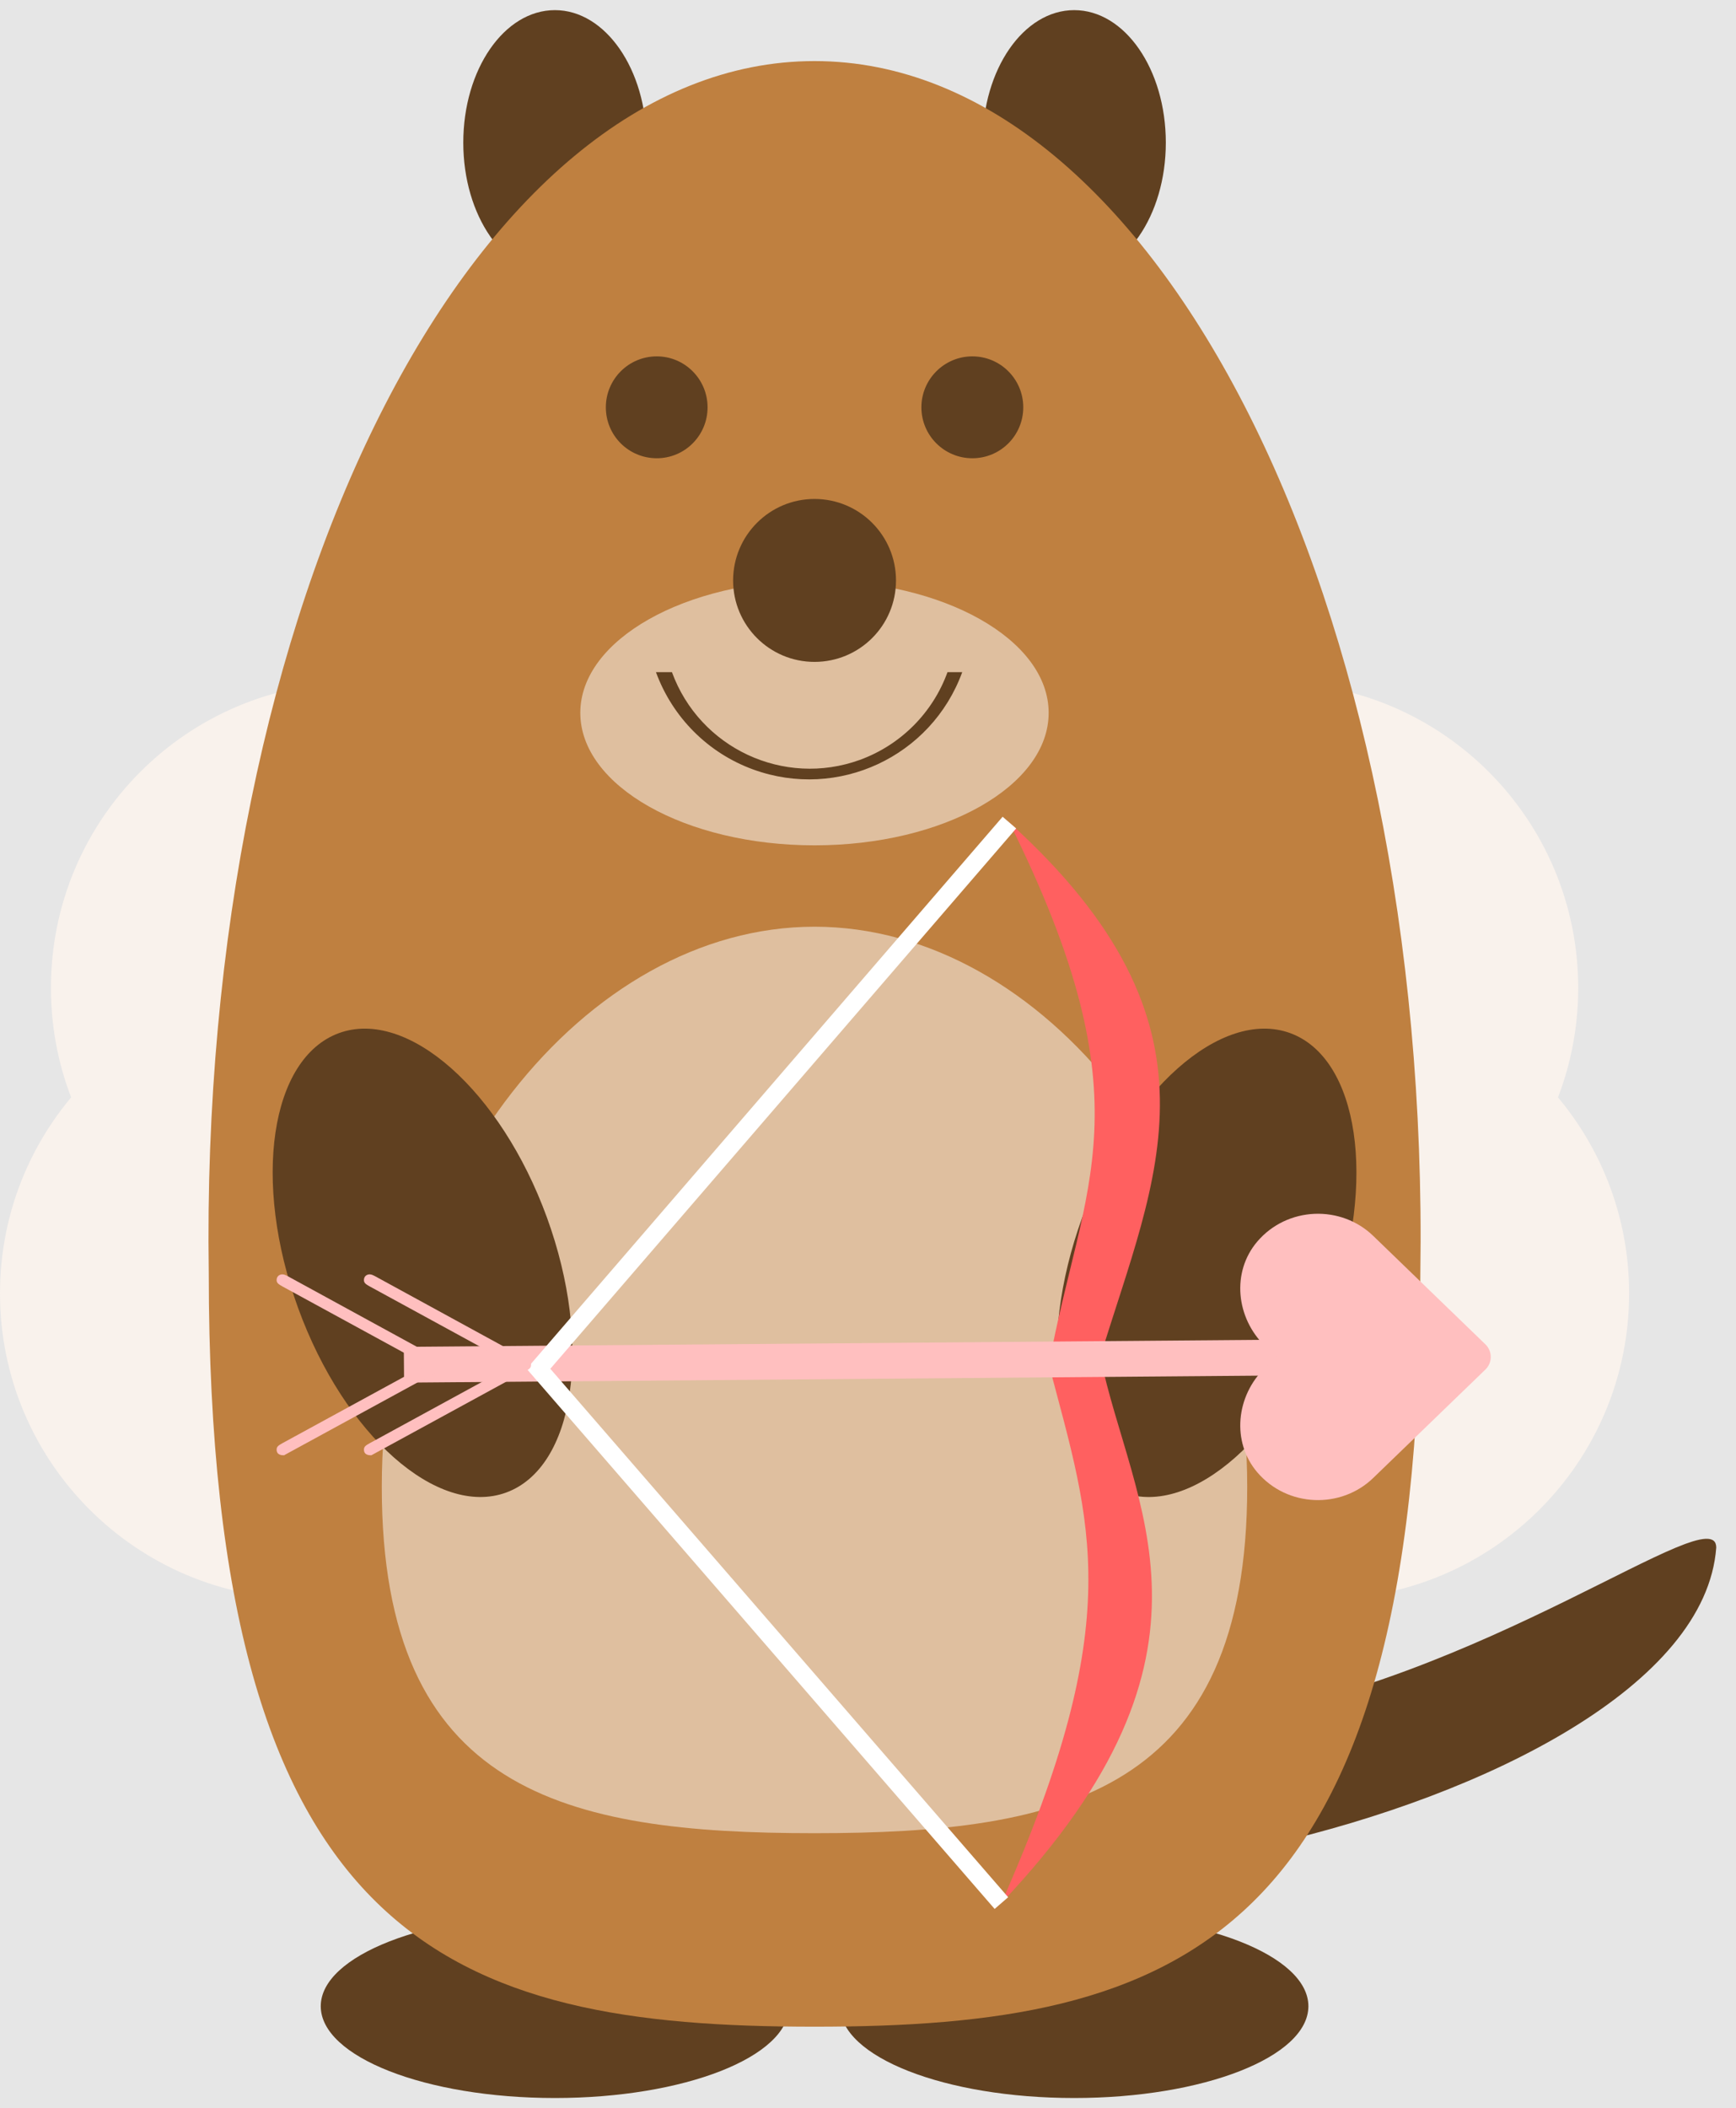 <?xml version='1.0' encoding='UTF-8'?>
<!-- This file was generated by dvisvgm 2.6.3 -->
<svg version='1.1' xmlns='http://www.w3.org/2000/svg' xmlns:xlink='http://www.w3.org/1999/xlink' viewBox='0 -58.677 48.331 58.677'>
<rect x="0" y="-58.677" width="48.331" height="58.677" fill="#333333" stroke="none"/>
<g id='page1'>
<g transform='matrix(1 0 0 -1 0 0)'>
<path d='M0 0H48.512V58.898H0Z' fill='#e6e6e6'/>
<path d='M17.008 22.676C17.008 27.375 13.199 31.18 8.504 31.18C3.809 31.18 0 27.375 0 22.676C0 17.98 3.809 14.172 8.504 14.172C13.199 14.172 17.008 17.98 17.008 22.676ZM18.426 31.18C18.426 35.879 14.617 39.684 9.922 39.684C5.223 39.684 1.418 35.879 1.418 31.18C1.418 26.484 5.223 22.676 9.922 22.676C14.617 22.676 18.426 26.484 18.426 31.18ZM45.355 22.676C45.355 27.375 41.547 31.18 36.852 31.18C32.152 31.18 28.348 27.375 28.348 22.676C28.348 17.98 32.152 14.172 36.852 14.172C41.547 14.172 45.355 17.98 45.355 22.676ZM43.938 31.18C43.938 35.879 40.129 39.684 35.434 39.684C30.734 39.684 26.93 35.879 26.93 31.18C26.93 26.484 30.734 22.676 35.434 22.676C40.129 22.676 43.938 26.484 43.938 31.18Z' fill='#f9f2ec'/>
<path d='M21.969 2.836C21.969 4.242 19.051 5.387 15.449 5.387C11.848 5.387 8.93 4.242 8.93 2.836C8.93 1.426 11.848 0.281 15.449 0.281C19.051 0.281 21.969 1.426 21.969 2.836Z' fill='#604020'/>
<path d='M36.426 2.836C36.426 4.242 33.508 5.387 29.906 5.387C26.305 5.387 23.387 4.242 23.387 2.836C23.387 1.426 26.305 0.281 29.906 0.281C33.508 0.281 36.426 1.426 36.426 2.836Z' fill='#604020'/>
<path d='M32.457 54.707C32.457 56.746 31.316 58.395 29.906 58.395C28.496 58.395 27.355 56.746 27.355 54.707C27.355 52.672 28.496 51.023 29.906 51.023C31.316 51.023 32.457 52.672 32.457 54.707Z' fill='#604020'/>
<path d='M18 54.707C18 56.746 16.855 58.395 15.449 58.395C14.039 58.395 12.898 56.746 12.898 54.707C12.898 52.672 14.039 51.023 15.449 51.023C16.855 51.023 18 52.672 18 54.707Z' fill='#604020'/>
<path d='M47.781 15.602C47.215 7.945 23.434 3.406 23.148 9.078C22.582 12.484 25.805 9.629 33.875 10.781C41.266 11.836 47.781 17.023 47.781 15.602' fill='#604020'/>
<path d='M39.543 23.242C39.543 4.535 32.738 2.266 22.676 2.266C12.613 2.266 5.812 4.535 5.812 23.242C5.527 41.953 13.18 56.977 22.676 56.977C32.172 56.977 39.828 41.953 39.543 23.242Z' fill='#bf8040'/>
<path d='M34.723 17.293C34.723 8.789 29.621 7.652 22.676 7.652C15.73 7.652 10.629 8.789 10.629 17.293C10.629 25.797 16.297 32.883 22.676 32.883C29.055 32.883 34.723 25.797 34.723 17.293Z' fill='#dfbf9f'/>
<path d='M35.918 29.922C34.004 30.617 31.414 28.32 30.129 24.789C28.844 21.258 29.352 17.832 31.262 17.133C33.176 16.438 35.77 18.734 37.055 22.266C38.34 25.797 37.828 29.223 35.918 29.922Z' fill='#604020'/>
<path d='M14.09 17.133C16.004 17.832 16.512 21.258 15.227 24.789C13.941 28.32 11.348 30.617 9.438 29.922C7.523 29.223 7.016 25.797 8.301 22.266C9.586 18.734 12.18 16.438 14.09 17.133Z' fill='#604020'/>
<path d='M29.195 38.836C29.195 40.871 26.277 42.52 22.676 42.52C19.078 42.52 16.156 40.871 16.156 38.836C16.156 36.801 19.078 35.148 22.676 35.148C26.277 35.148 29.195 36.801 29.195 38.836Z' fill='#dfbf9f'/>
<path d='M24.945 42.52C24.945 43.773 23.93 44.789 22.676 44.789C21.426 44.789 20.41 43.773 20.41 42.52S21.426 40.254 22.676 40.254C23.93 40.254 24.945 41.266 24.945 42.52Z' fill='#604020'/>
<path d='M19.699 47.34C19.699 48.121 19.066 48.758 18.285 48.758C17.5 48.758 16.867 48.121 16.867 47.34C16.867 46.555 17.5 45.922 18.285 45.922C19.066 45.922 19.699 46.555 19.699 47.34Z' fill='#604020'/>
<path d='M28.488 47.34C28.488 48.121 27.855 48.758 27.07 48.758C26.289 48.758 25.652 48.121 25.652 47.34C25.652 46.555 26.289 45.922 27.07 45.922C27.855 45.922 28.488 46.555 28.488 47.34Z' fill='#604020'/>
<path d='M26.789 39.969C25.93 37.613 23.328 36.402 20.973 37.258C19.715 37.715 18.723 38.707 18.262 39.969H18.707V39.969C19.48 37.852 21.82 36.758 23.941 37.527C25.074 37.941 25.969 38.836 26.379 39.969Z' fill='#604020'/>
<path d='M27.879 5.707C34.527 12.734 31.488 16.754 30.633 20.91C32.164 25.938 34.367 30.109 28.102 35.781C32.016 27.902 30.121 25.734 29.203 20.691C30.375 16.227 31.395 13.648 27.879 5.707Z' fill='#ff6060'/>
<path d='M11.246 20.691L38.016 20.91' stroke='#ffbfbf' fill='none' stroke-width='0.996' stroke-miterlimit='10'/>
<path d='M27.879 5.707L14.992 20.578L28.102 35.781' stroke='#fff' fill='none' stroke-width='0.498' stroke-miterlimit='10'/>
<path d='M12.203 20.514C12.299 20.569 12.355 20.594 12.355 20.689S12.299 20.809 12.203 20.864L8.004 23.159C7.972 23.175 7.916 23.207 7.86 23.207C7.789 23.207 7.701 23.159 7.701 23.048C7.701 22.96 7.765 22.928 7.86 22.872L11.861 20.689L7.86 18.506C7.765 18.45 7.701 18.418 7.701 18.33C7.701 18.171 7.853 18.171 7.908 18.171L12.203 20.514ZM14.634 20.514C14.729 20.569 14.785 20.594 14.785 20.689S14.729 20.809 14.634 20.864L10.435 23.159C10.403 23.175 10.347 23.207 10.291 23.207C10.219 23.207 10.132 23.159 10.132 23.048C10.132 22.96 10.195 22.928 10.291 22.872L14.291 20.689L10.291 18.506C10.195 18.45 10.132 18.418 10.132 18.33C10.132 18.171 10.283 18.171 10.339 18.171L14.634 20.514Z' fill='#ffbfbf'/>
<path d='M35.003 24.119C34.278 23.267 34.413 21.992 35.218 21.211L35.529 20.908L35.218 20.605C34.413 19.825 34.278 18.55 35.003 17.697C35.84 16.717 37.338 16.669 38.238 17.546L41.354 20.557C41.553 20.749 41.553 21.067 41.354 21.259L38.238 24.271C37.338 25.147 35.84 25.1 35.003 24.119Z' fill='#ffbfbf'/>
</g>
</g>
</svg>